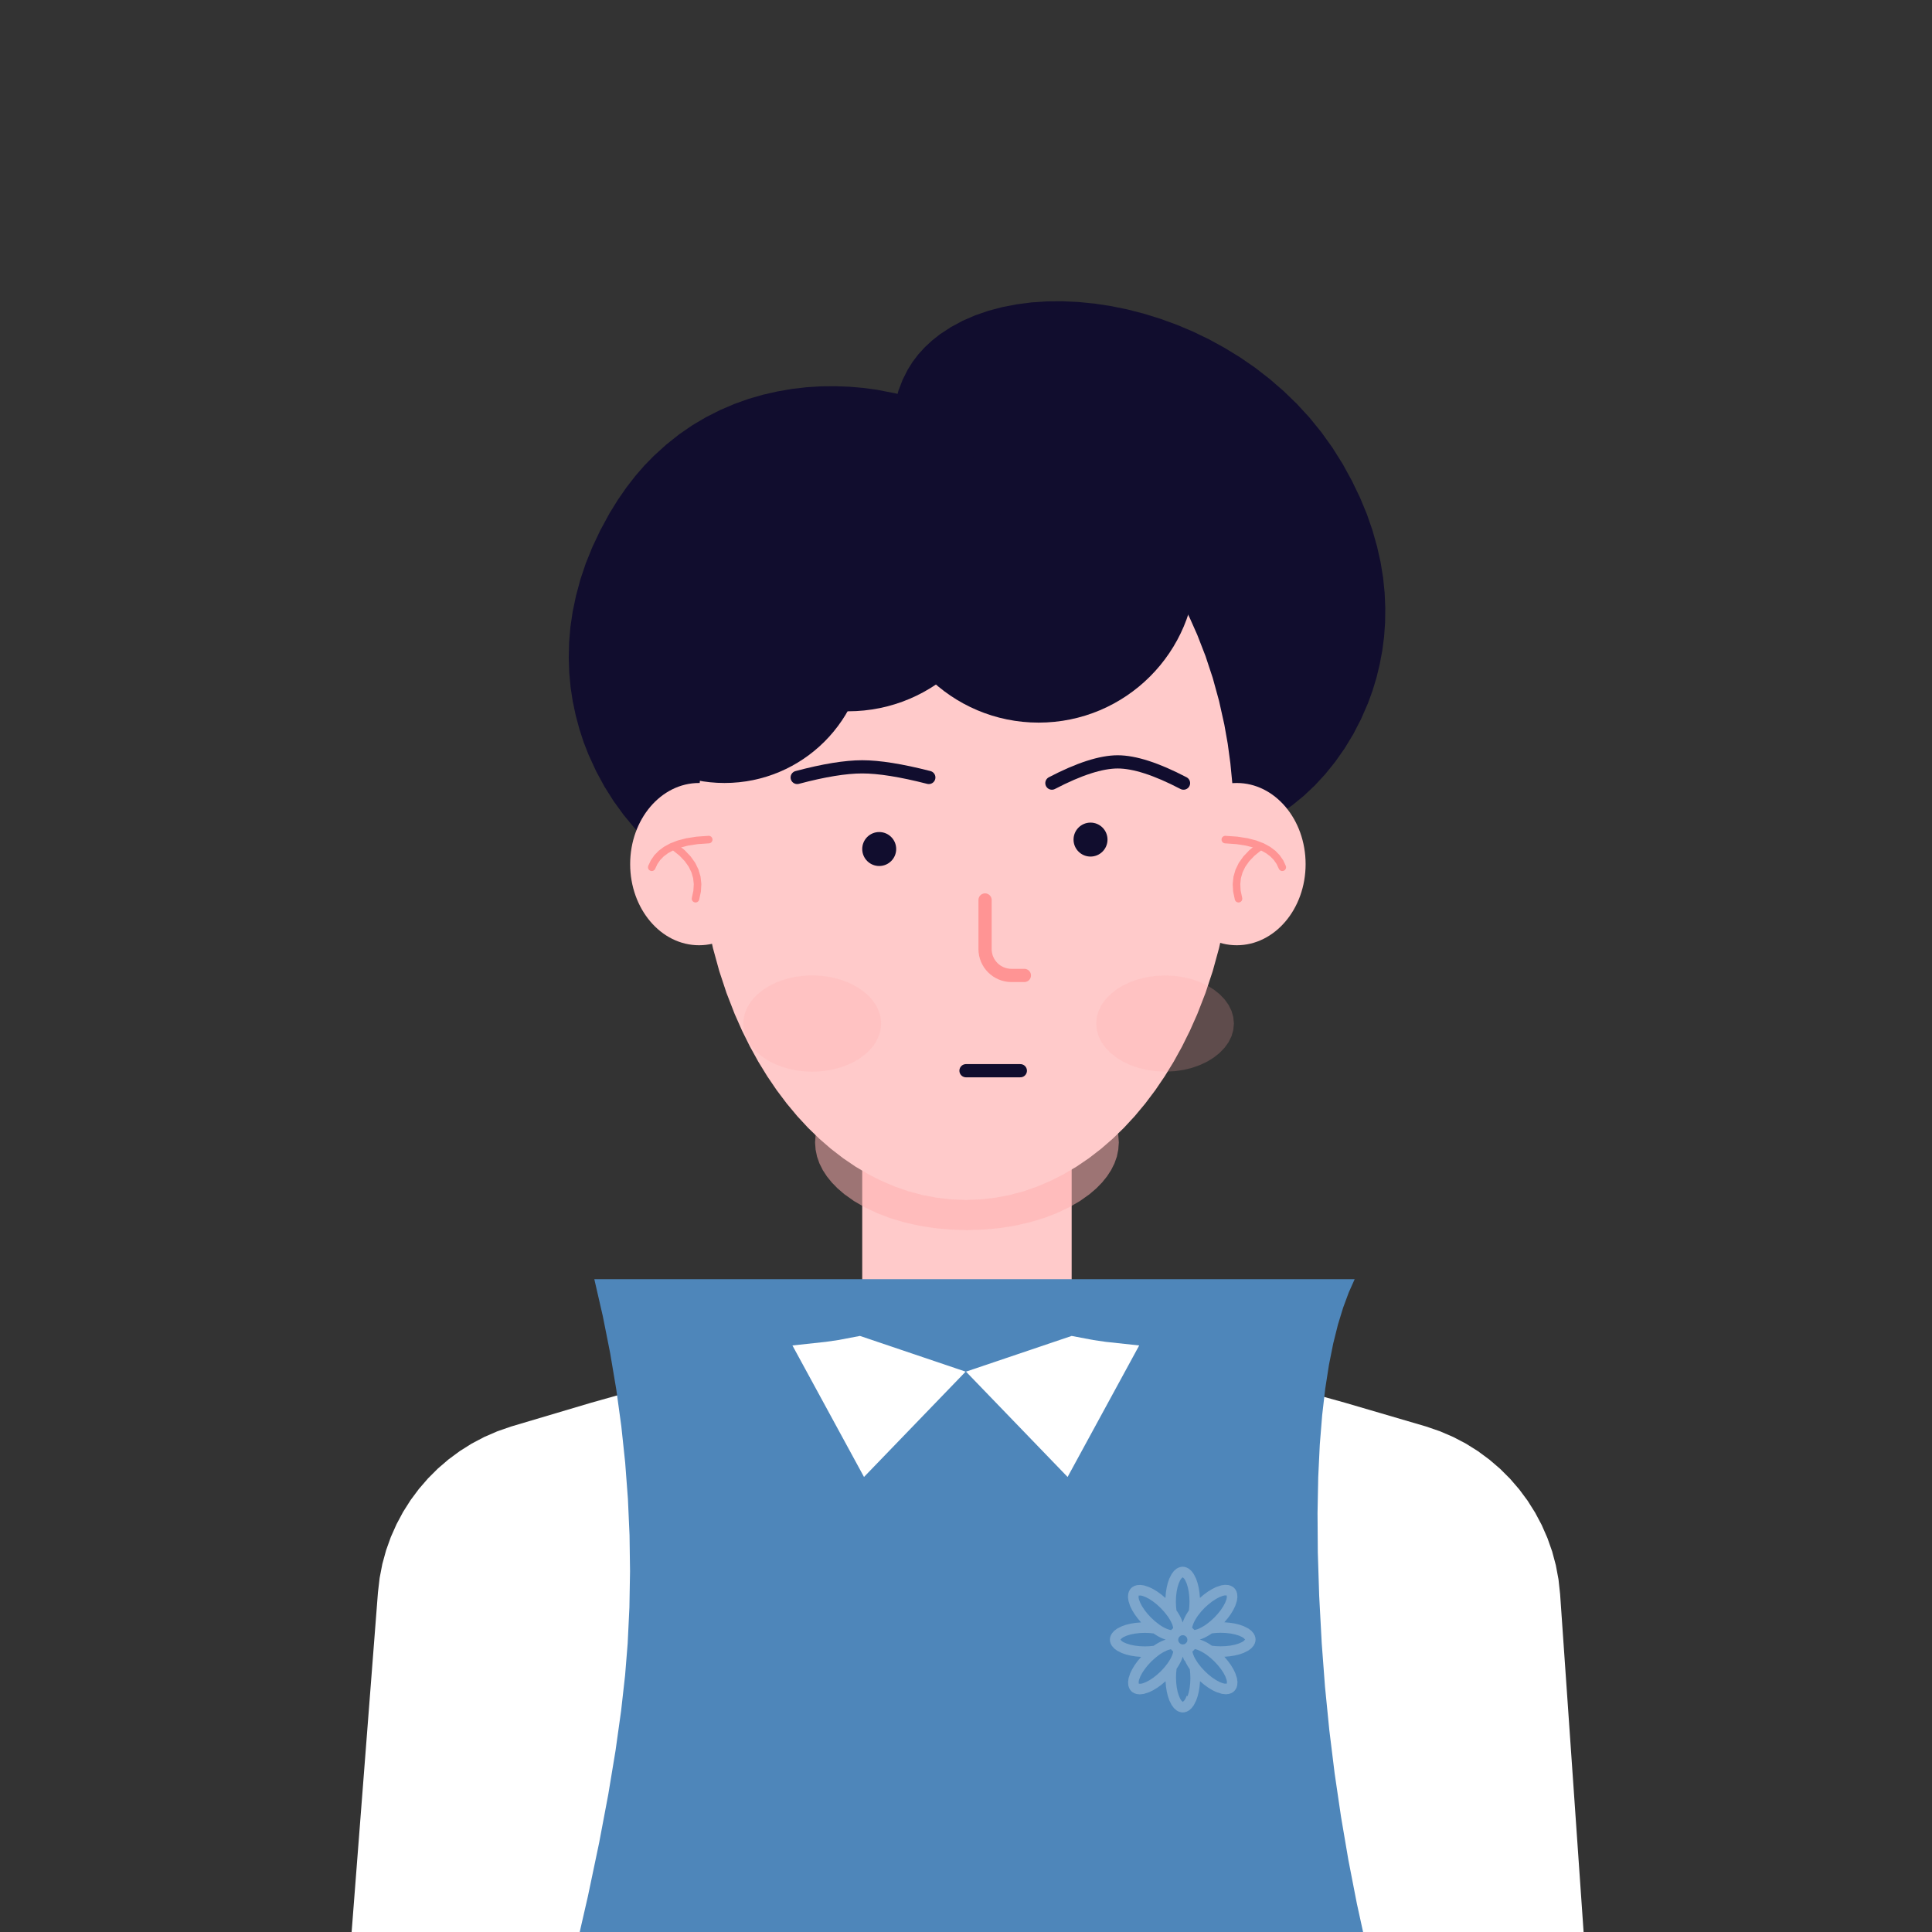 <svg height="1024" node-id="1" sillyvg="true" template-height="1024" template-width="1024" version="1.1" viewBox="0 0 1024 1024" width="1024" xmlns="http://www.w3.org/2000/svg" xmlns:xlink="http://www.w3.org/1999/xlink"><rect x="0" y="0" width="1024" height="1024" fill="#333333" stroke="none"/><defs node-id="58"><mask height="1.2" id="mask-2" node-id="12" width="1.2" x="-0.1" y="-0.1"><path d="M 1024.00 512.00 C 1024.00 647.79 970.06 778.02 874.04 874.04 C 778.02 970.06 647.79 1024.00 512.00 1024.00 C 376.21 1024.00 245.98 970.06 149.96 874.04 C 53.94 778.02 0.00 647.79 0.00 512.00 C 0.00 376.21 53.94 245.98 149.96 149.96 C 245.98 53.94 376.21 0.00 512.00 0.00 C 647.79 -0.00 778.02 53.94 874.04 149.96 C 970.06 245.98 1024.00 376.21 1024.00 512.00 Z" fill="#ffffff" fill-rule="evenodd" node-id="63" stroke="none" target-height="1024" target-width="1024" target-x="0" target-y="0"></path></mask><mask height="1.2" id="mask-4" node-id="19" width="1.2" x="-0.1" y="-0.1"><path d="M 0.00 0.00 L 111.00 0.00 L 111.00 120.00 L 0.00 120.00 Z" fill="#ffffff" fill-rule="evenodd" node-id="70" stroke="none" target-height="120" target-width="111" target-x="0" target-y="0"></path></mask><mask height="1.2" id="mask-6" node-id="25" width="1.2" x="-0.1" y="-0.1"><path d="M 328.50 18.93 C 352.46 18.93 373.31 11.31 384.13 0.05 C 429.58 8.09 492.17 24.08 571.88 48.01 C 611.73 59.98 640.00 95.35 642.89 136.85 L 657.05 340.51 L 0.00 346.50 L 16.32 135.95 C 19.50 94.90 47.52 59.99 86.92 48.01 C 165.73 24.04 227.70 8.03 272.83 -0.00 C 283.63 11.28 304.51 18.93 328.50 18.93 Z" fill="#ffffff" fill-rule="evenodd" node-id="77" stroke="none" target-height="346.5" target-width="657.05" target-x="0" target-y="-0"></path></mask><mask height="1.2" id="mask-8" node-id="32" width="1.2" x="-0.1" y="-0.1"><path d="M 654.00 437.00 L 653.77 448.08 L 653.15 458.90 L 652.12 469.47 L 650.72 479.80 L 648.93 489.90 L 646.11 502.55 L 642.78 514.67 L 638.94 526.29 L 634.61 537.44 L 630.68 546.29 L 626.49 554.73 L 622.05 562.77 L 617.35 570.43 L 612.41 577.71 L 607.04 584.86 L 601.48 591.53 L 595.73 597.74 L 589.80 603.50 L 583.67 608.83 L 577.16 613.86 L 570.53 618.37 L 563.75 622.37 L 556.83 625.87 L 549.75 628.89 L 542.45 631.43 L 535.05 633.40 L 527.52 634.82 L 519.84 635.69 L 512.00 636.00 L 504.16 635.69 L 496.48 634.82 L 488.95 633.40 L 481.55 631.43 L 474.25 628.89 L 467.17 625.87 L 460.25 622.37 L 453.47 618.37 L 446.84 613.86 L 440.33 608.83 L 434.20 603.50 L 428.27 597.74 L 422.52 591.53 L 416.96 584.86 L 411.59 577.71 L 406.65 570.43 L 401.95 562.77 L 397.51 554.73 L 393.32 546.29 L 389.39 537.44 L 385.06 526.29 L 381.22 514.67 L 377.89 502.55 L 375.07 489.90 L 373.28 479.80 L 371.88 469.47 L 370.85 458.90 L 370.23 448.08 L 370.00 437.00 L 370.23 425.92 L 370.85 415.10 L 371.88 404.53 L 373.28 394.20 L 375.07 384.10 L 377.89 371.45 L 381.22 359.33 L 385.06 347.71 L 389.39 336.56 L 393.32 327.71 L 397.51 319.27 L 401.95 311.23 L 406.65 303.57 L 411.59 296.29 L 416.96 289.14 L 422.52 282.47 L 428.27 276.26 L 434.20 270.50 L 440.33 265.17 L 446.84 260.14 L 453.47 255.63 L 460.25 251.63 L 467.17 248.13 L 474.25 245.11 L 481.55 242.57 L 488.95 240.60 L 496.48 239.18 L 504.16 238.31 L 512.00 238.00 L 519.84 238.31 L 527.52 239.18 L 535.05 240.60 L 542.45 242.57 L 549.75 245.11 L 556.83 248.13 L 563.75 251.63 L 570.53 255.63 L 577.16 260.14 L 583.67 265.17 L 589.80 270.50 L 595.73 276.26 L 601.48 282.47 L 607.04 289.14 L 612.41 296.29 L 617.35 303.57 L 622.05 311.23 L 626.49 319.27 L 630.68 327.71 L 634.61 336.56 L 638.94 347.71 L 642.78 359.33 L 646.11 371.45 L 648.93 384.10 L 650.72 394.20 L 652.12 404.53 L 653.15 415.10 L 653.77 425.92 L 654.00 437.00 Z" fill="#ffffff" fill-rule="evenodd" node-id="84" stroke="none" target-height="398" target-width="284" target-x="370" target-y="238"></path></mask><mask height="1.2" id="mask-2_5" node-id="12" width="1.2" x="-0.1" y="-0.1"><path d="M 382.73 701.95 L 391.85 715.50 L 401.32 728.67 L 411.17 741.49 L 421.38 753.95 L 431.97 766.06 L 442.95 777.85 L 454.25 789.25 L 465.88 800.26 L 477.83 810.89 L 490.11 821.15 L 502.71 831.02 L 515.59 840.48 L 528.75 849.52 L 542.19 858.15 L 555.93 866.38 L 569.90 874.17 L 584.11 881.52 L 598.56 888.42 L 613.25 894.89 L 628.19 900.92 L 643.29 906.46 L 658.58 911.53 L 674.07 916.13 L 689.77 920.26 L 705.68 923.91 L 721.71 927.04 L 737.72 929.66 L 753.74 931.76 L 769.78 933.35 L 785.83 934.42 L 801.93 934.99 L 817.98 935.06 L 833.99 934.63 L 849.95 933.70 L 865.89 932.27 L 881.79 930.34 L 897.58 927.92 L 913.28 925.01 L 928.89 921.61 L 944.42 917.71 L 959.81 913.34 L 975.05 908.49 L 990.15 903.15 L 1005.11 897.34 L 1019.94 891.03 L 1034.54 884.28 L 1048.93 877.05 L 1063.14 869.35 L 1077.15 861.16 L 1090.99 852.50 L 1104.54 843.38 L 1117.71 833.91 L 1130.53 824.06 L 1142.98 813.85 L 1155.09 803.26 L 1166.89 792.28 L 1178.28 780.98 L 1189.30 769.35 L 1199.93 757.40 L 1210.18 745.12 L 1220.06 732.52 L 1229.51 719.64 L 1238.56 706.48 L 1247.19 693.04 L 1255.42 679.31 L 1263.21 665.33 L 1270.56 651.12 L 1277.46 636.67 L 1283.93 621.98 L 1289.95 607.04 L 1295.50 591.94 L 1300.57 576.65 L 1305.17 561.16 L 1309.29 545.46 L 1312.95 529.55 L 1316.08 513.52 L 1318.70 497.51 L 1320.80 481.49 L 1322.38 465.45 L 1323.46 449.40 L 1324.03 433.30 L 1324.10 417.25 L 1323.67 401.24 L 1322.74 385.28 L 1321.30 369.34 L 1319.37 353.44 L 1316.95 337.65 L 1314.04 321.95 L 1310.64 306.34 L 1306.75 290.81 L 1302.38 275.42 L 1297.52 260.18 L 1292.19 245.08 L 1286.38 230.12 L 1280.07 215.29 L 1273.31 200.69 L 1266.09 186.30 L 1258.38 172.09 L 1250.20 158.08 L 1241.53 144.24 L 1232.42 130.69 L 1222.94 117.52 L 1213.10 104.70 L 1202.89 92.25 L 1192.30 80.14 L 1181.32 68.35 L 1170.02 56.95 L 1158.39 45.93 L 1146.44 35.30 L 1134.16 25.05 L 1121.56 15.17 L 1108.68 5.72 L 1095.52 -3.33 L 1082.08 -11.96 L 1068.34 -20.19 L 1054.37 -27.98 L 1040.16 -35.33 L 1025.71 -42.23 L 1011.02 -48.70 L 996.08 -54.72 L 980.98 -60.27 L 965.68 -65.34 L 950.19 -69.94 L 934.50 -74.06 L 918.58 -77.72 L 902.56 -80.85 L 886.54 -83.47 L 870.52 -85.57 L 854.49 -87.15 L 838.44 -88.23 L 822.34 -88.80 L 806.29 -88.87 L 790.28 -88.44 L 774.31 -87.51 L 758.38 -86.07 L 742.48 -84.14 L 726.69 -81.72 L 710.99 -78.81 L 695.38 -75.41 L 679.85 -71.52 L 664.46 -67.15 L 649.22 -62.29 L 634.12 -56.96 L 619.16 -51.14 L 604.33 -44.84 L 589.73 -38.08 L 575.33 -30.86 L 561.13 -23.15 L 547.11 -14.97 L 533.28 -6.30 L 519.73 2.81 L 506.56 12.29 L 493.74 22.13 L 481.28 32.34 L 469.17 42.93 L 457.38 53.91 L 445.98 65.21 L 434.97 76.84 L 424.34 88.79 L 414.08 101.07 L 404.21 113.68 L 394.75 126.55 L 385.71 139.71 L 377.08 153.15 L 368.85 166.89 L 361.06 180.86 L 353.71 195.07 L 346.81 209.52 L 340.34 224.21 L 334.31 239.15 L 328.77 254.25 L 323.70 269.55 L 319.10 285.04 L 314.97 300.73 L 311.32 316.65 L 308.19 332.67 L 305.57 348.69 L 303.47 364.71 L 301.88 380.74 L 300.81 396.79 L 300.24 412.89 L 300.17 428.94 L 300.60 444.95 L 301.53 460.92 L 302.96 476.85 L 304.89 492.75 L 307.31 508.54 L 310.22 524.24 L 313.62 539.85 L 317.52 555.38 L 321.89 570.77 L 326.74 586.01 L 332.08 601.11 L 337.89 616.07 L 344.20 630.90 L 350.95 645.50 L 358.18 659.90 L 365.88 674.10 L 374.07 688.12 L 382.73 701.95 Z" fill="#ffffff" fill-rule="evenodd" node-id="63" stroke="none" target-height="1023.93" target-width="1023.93" target-x="300.17" target-y="-88.87"></path></mask><mask height="1.2" id="mask-2_6" node-id="12" width="1.2" x="-0.1" y="-0.1"><path d="M 828.60 811.27 L 819.49 824.82 L 810.01 838.00 L 800.16 850.81 L 789.95 863.27 L 779.36 875.38 L 768.38 887.17 L 757.08 898.57 L 745.46 909.58 L 733.51 920.21 L 721.22 930.47 L 708.62 940.34 L 695.74 949.80 L 682.58 958.84 L 669.14 967.47 L 655.41 975.70 L 641.43 983.49 L 627.22 990.84 L 612.78 997.75 L 598.08 1004.21 L 583.14 1010.24 L 568.04 1015.78 L 552.75 1020.85 L 537.26 1025.45 L 521.56 1029.58 L 505.65 1033.23 L 489.63 1036.36 L 473.61 1038.98 L 457.59 1041.08 L 441.56 1042.67 L 425.51 1043.74 L 409.40 1044.32 L 393.35 1044.39 L 377.35 1043.95 L 361.38 1043.02 L 345.44 1041.59 L 329.55 1039.66 L 313.75 1037.24 L 298.06 1034.33 L 282.45 1030.93 L 266.92 1027.03 L 251.52 1022.66 L 236.28 1017.81 L 221.18 1012.48 L 206.22 1006.66 L 191.40 1000.35 L 176.80 993.60 L 162.40 986.37 L 148.19 978.67 L 134.18 970.49 L 120.34 961.82 L 106.80 952.70 L 93.62 943.23 L 80.81 933.38 L 68.35 923.17 L 56.24 912.58 L 44.45 901.60 L 33.05 890.30 L 22.04 878.68 L 11.40 866.73 L 1.15 854.44 L -8.73 841.84 L -18.18 828.96 L -27.22 815.80 L -35.86 802.36 L -44.09 788.63 L -51.88 774.65 L -59.22 760.44 L -66.13 745.99 L -72.59 731.30 L -78.62 716.36 L -84.17 701.26 L -89.24 685.97 L -93.84 670.48 L -97.96 654.78 L -101.61 638.87 L -104.75 622.85 L -107.36 606.83 L -109.46 590.81 L -111.05 574.78 L -112.13 558.73 L -112.70 542.62 L -112.77 526.57 L -112.34 510.57 L -111.40 494.60 L -109.97 478.66 L -108.04 462.77 L -105.62 446.97 L -102.71 431.28 L -99.31 415.67 L -95.42 400.13 L -91.04 384.74 L -86.19 369.50 L -80.86 354.40 L -75.04 339.44 L -68.74 324.61 L -61.98 310.02 L -54.75 295.62 L -47.05 281.41 L -38.87 267.40 L -30.20 253.56 L -21.09 240.02 L -11.61 226.84 L -1.77 214.03 L 8.45 201.57 L 19.03 189.46 L 30.02 177.67 L 41.32 166.27 L 52.94 155.26 L 64.89 144.62 L 77.17 134.37 L 89.78 124.49 L 102.66 115.04 L 115.81 106.00 L 129.26 97.36 L 142.99 89.13 L 156.97 81.34 L 171.18 73.99 L 185.62 67.09 L 200.31 60.63 L 215.26 54.60 L 230.36 49.05 L 245.65 43.98 L 261.14 39.38 L 276.84 35.26 L 292.75 31.61 L 308.77 28.47 L 324.79 25.85 L 340.81 23.75 L 356.84 22.17 L 372.89 21.09 L 388.99 20.52 L 405.05 20.45 L 421.05 20.88 L 437.02 21.81 L 452.96 23.25 L 468.85 25.18 L 484.64 27.60 L 500.34 30.51 L 515.95 33.91 L 531.48 37.80 L 546.87 42.17 L 562.12 47.03 L 577.21 52.36 L 592.17 58.18 L 607.00 64.48 L 621.60 71.24 L 636.00 78.46 L 650.20 86.17 L 664.22 94.35 L 678.05 103.02 L 691.60 112.13 L 704.78 121.61 L 717.59 131.45 L 730.05 141.67 L 742.16 152.25 L 753.95 163.24 L 765.35 174.54 L 776.36 186.16 L 786.99 198.11 L 797.25 210.39 L 807.12 223.00 L 816.58 235.87 L 825.62 249.03 L 834.26 262.47 L 842.48 276.21 L 850.28 290.19 L 857.62 304.39 L 864.53 318.84 L 870.99 333.53 L 877.02 348.48 L 882.56 363.58 L 887.63 378.87 L 892.23 394.36 L 896.36 410.05 L 900.01 425.97 L 903.15 441.99 L 905.76 458.01 L 907.86 474.03 L 909.45 490.06 L 910.52 506.11 L 911.10 522.21 L 911.17 538.26 L 910.73 554.27 L 909.80 570.24 L 908.37 586.18 L 906.44 602.07 L 904.02 617.86 L 901.11 633.56 L 897.71 649.17 L 893.82 664.70 L 889.44 680.09 L 884.59 695.33 L 879.26 710.43 L 873.44 725.39 L 867.13 740.22 L 860.38 754.82 L 853.15 769.22 L 845.45 783.42 L 837.27 797.44 L 828.60 811.27 Z" fill="#ffffff" fill-rule="evenodd" node-id="63" stroke="none" target-height="1023.94" target-width="1023.94" target-x="-112.77" target-y="20.45"></path></mask><mask height="1.2" id="mask-2_7" node-id="12" width="1.2" x="-0.1" y="-0.1"><path d="M 2395.00 2366.00 L 2394.74 2382.32 L 2393.96 2398.54 L 2392.69 2414.64 L 2390.91 2430.66 L 2388.62 2446.58 L 2385.83 2462.45 L 2382.56 2478.16 L 2378.81 2493.73 L 2374.58 2509.15 L 2369.87 2524.45 L 2364.67 2539.59 L 2359.02 2554.54 L 2352.91 2569.28 L 2346.34 2583.85 L 2339.31 2598.23 L 2331.83 2612.38 L 2323.91 2626.28 L 2315.56 2639.93 L 2306.76 2653.36 L 2297.51 2666.55 L 2287.86 2679.43 L 2277.80 2692.01 L 2267.31 2704.30 L 2256.39 2716.31 L 2245.04 2728.04 L 2233.31 2739.39 L 2221.30 2750.31 L 2209.01 2760.80 L 2196.43 2770.86 L 2183.55 2780.51 L 2170.36 2789.76 L 2156.93 2798.56 L 2143.28 2806.91 L 2129.38 2814.83 L 2115.23 2822.31 L 2100.85 2829.34 L 2086.28 2835.91 L 2071.54 2842.02 L 2056.59 2847.67 L 2041.45 2852.87 L 2026.15 2857.58 L 2010.73 2861.81 L 1995.16 2865.56 L 1979.45 2868.83 L 1963.58 2871.62 L 1947.65 2873.91 L 1931.64 2875.69 L 1915.54 2876.96 L 1899.32 2877.74 L 1883.00 2878.00 L 1866.68 2877.74 L 1850.46 2876.96 L 1834.36 2875.69 L 1818.35 2873.91 L 1802.42 2871.62 L 1786.55 2868.83 L 1770.84 2865.56 L 1755.27 2861.81 L 1739.85 2857.58 L 1724.55 2852.87 L 1709.41 2847.67 L 1694.46 2842.02 L 1679.72 2835.91 L 1665.15 2829.34 L 1650.77 2822.31 L 1636.62 2814.83 L 1622.72 2806.91 L 1609.07 2798.56 L 1595.64 2789.76 L 1582.45 2780.51 L 1569.57 2770.86 L 1556.99 2760.80 L 1544.70 2750.31 L 1532.69 2739.39 L 1520.96 2728.04 L 1509.61 2716.31 L 1498.69 2704.30 L 1488.20 2692.01 L 1478.14 2679.43 L 1468.49 2666.55 L 1459.24 2653.36 L 1450.44 2639.93 L 1442.09 2626.28 L 1434.17 2612.38 L 1426.69 2598.23 L 1419.66 2583.85 L 1413.09 2569.29 L 1406.98 2554.54 L 1401.33 2539.59 L 1396.13 2524.45 L 1391.42 2509.15 L 1387.19 2493.73 L 1383.44 2478.16 L 1380.17 2462.45 L 1377.38 2446.58 L 1375.09 2430.66 L 1373.31 2414.64 L 1372.04 2398.54 L 1371.26 2382.32 L 1371.00 2366.00 L 1371.26 2349.68 L 1372.04 2333.46 L 1373.31 2317.36 L 1375.09 2301.34 L 1377.38 2285.42 L 1380.17 2269.55 L 1383.44 2253.84 L 1387.19 2238.27 L 1391.42 2222.85 L 1396.13 2207.55 L 1401.33 2192.41 L 1406.98 2177.46 L 1413.09 2162.72 L 1419.66 2148.15 L 1426.69 2133.77 L 1434.17 2119.62 L 1442.09 2105.72 L 1450.44 2092.07 L 1459.24 2078.64 L 1468.49 2065.45 L 1478.14 2052.57 L 1488.20 2039.99 L 1498.69 2027.70 L 1509.61 2015.69 L 1520.96 2003.96 L 1532.69 1992.61 L 1544.70 1981.69 L 1556.99 1971.20 L 1569.57 1961.14 L 1582.45 1951.49 L 1595.64 1942.24 L 1609.07 1933.44 L 1622.72 1925.09 L 1636.62 1917.17 L 1650.77 1909.69 L 1665.15 1902.66 L 1679.72 1896.09 L 1694.46 1889.98 L 1709.41 1884.33 L 1724.55 1879.13 L 1739.85 1874.42 L 1755.27 1870.19 L 1770.84 1866.44 L 1786.55 1863.17 L 1802.42 1860.38 L 1818.35 1858.09 L 1834.36 1856.31 L 1850.46 1855.04 L 1866.68 1854.26 L 1883.00 1854.00 L 1899.32 1854.26 L 1915.54 1855.04 L 1931.64 1856.31 L 1947.65 1858.09 L 1963.58 1860.38 L 1979.45 1863.17 L 1995.16 1866.44 L 2010.73 1870.19 L 2026.15 1874.42 L 2041.45 1879.13 L 2056.59 1884.33 L 2071.54 1889.98 L 2086.28 1896.09 L 2100.85 1902.66 L 2115.23 1909.69 L 2129.38 1917.17 L 2143.28 1925.09 L 2156.93 1933.44 L 2170.36 1942.24 L 2183.55 1951.49 L 2196.43 1961.14 L 2209.01 1971.20 L 2221.30 1981.69 L 2233.31 1992.61 L 2245.04 2003.96 L 2256.39 2015.69 L 2267.31 2027.70 L 2277.80 2039.99 L 2287.86 2052.57 L 2297.51 2065.45 L 2306.76 2078.64 L 2315.56 2092.07 L 2323.91 2105.72 L 2331.83 2119.62 L 2339.31 2133.77 L 2346.34 2148.15 L 2352.91 2162.72 L 2359.02 2177.46 L 2364.67 2192.41 L 2369.87 2207.55 L 2374.58 2222.85 L 2378.81 2238.27 L 2382.56 2253.84 L 2385.83 2269.55 L 2388.62 2285.42 L 2390.91 2301.34 L 2392.69 2317.36 L 2393.96 2333.46 L 2394.74 2349.68 L 2395.00 2366.00 Z" fill="#ffffff" fill-rule="evenodd" node-id="63" stroke="none" target-height="1024" target-width="1024" target-x="1371" target-y="1854"></path></mask><mask height="1.2" id="mask-2_8" node-id="12" width="1.2" x="-0.1" y="-0.1"><path d="M -460.20 4052.35 L -459.94 4068.67 L -459.17 4084.88 L -457.89 4100.99 L -456.11 4117.00 L -453.82 4132.93 L -451.04 4148.80 L -447.77 4164.51 L -444.02 4180.08 L -439.78 4195.50 L -435.07 4210.79 L -429.88 4225.94 L -424.23 4240.88 L -418.12 4255.63 L -411.54 4270.19 L -404.51 4284.58 L -397.03 4298.72 L -389.11 4312.62 L -380.76 4326.28 L -371.96 4339.70 L -362.71 4352.90 L -353.06 4365.77 L -343.00 4378.35 L -332.51 4390.65 L -321.60 4402.66 L -310.24 4414.39 L -298.51 4425.74 L -286.50 4436.66 L -274.21 4447.15 L -261.63 4457.21 L -248.75 4466.85 L -235.56 4476.10 L -222.14 4484.90 L -208.48 4493.26 L -194.58 4501.17 L -180.43 4508.65 L -166.05 4515.69 L -151.49 4522.26 L -136.74 4528.37 L -121.79 4534.02 L -106.65 4539.22 L -91.36 4543.93 L -75.93 4548.16 L -60.36 4551.91 L -44.65 4555.18 L -28.78 4557.97 L -12.86 4560.25 L 3.15 4562.03 L 19.26 4563.31 L 35.47 4564.08 L 51.80 4564.35 L 68.12 4564.08 L 84.33 4563.31 L 100.44 4562.03 L 116.45 4560.25 L 132.38 4557.97 L 148.25 4555.18 L 163.96 4551.91 L 179.53 4548.16 L 194.95 4543.93 L 210.24 4539.22 L 225.39 4534.02 L 240.33 4528.37 L 255.08 4522.26 L 269.65 4515.69 L 284.03 4508.65 L 298.17 4501.17 L 312.07 4493.26 L 325.73 4484.90 L 339.16 4476.10 L 352.35 4466.85 L 365.22 4457.21 L 377.81 4447.15 L 390.10 4436.66 L 402.11 4425.74 L 413.84 4414.39 L 425.19 4402.66 L 436.11 4390.65 L 446.60 4378.35 L 456.66 4365.77 L 466.30 4352.90 L 475.55 4339.70 L 484.35 4326.28 L 492.71 4312.62 L 500.62 4298.72 L 508.10 4284.58 L 515.14 4270.19 L 521.71 4255.63 L 527.82 4240.88 L 533.47 4225.94 L 538.67 4210.79 L 543.38 4195.50 L 547.61 4180.08 L 551.36 4164.51 L 554.63 4148.80 L 557.42 4132.93 L 559.70 4117.00 L 561.49 4100.99 L 562.76 4084.88 L 563.53 4068.67 L 563.80 4052.35 L 563.53 4036.02 L 562.76 4019.81 L 561.49 4003.70 L 559.70 3987.69 L 557.42 3971.77 L 554.63 3955.90 L 551.36 3940.18 L 547.61 3924.62 L 543.38 3909.19 L 538.67 3893.90 L 533.47 3878.76 L 527.82 3863.81 L 521.71 3849.06 L 515.14 3834.50 L 508.10 3820.12 L 500.62 3805.97 L 492.71 3792.07 L 484.35 3778.41 L 475.55 3764.99 L 466.30 3751.80 L 456.66 3738.92 L 446.60 3726.34 L 436.11 3714.05 L 425.19 3702.04 L 413.84 3690.31 L 402.11 3678.95 L 390.10 3668.03 L 377.81 3657.55 L 365.22 3647.49 L 352.35 3637.84 L 339.16 3628.59 L 325.73 3619.79 L 312.07 3611.44 L 298.17 3603.52 L 284.03 3596.04 L 269.65 3589.01 L 255.08 3582.43 L 240.33 3576.32 L 225.39 3570.67 L 210.24 3565.48 L 194.95 3560.77 L 179.53 3556.53 L 163.96 3552.78 L 148.25 3549.51 L 132.38 3546.73 L 116.45 3544.44 L 100.44 3542.66 L 84.33 3541.38 L 68.12 3540.61 L 51.80 3540.35 L 35.47 3540.61 L 19.26 3541.38 L 3.15 3542.66 L -12.86 3544.44 L -28.78 3546.73 L -44.65 3549.51 L -60.36 3552.78 L -75.93 3556.53 L -91.36 3560.77 L -106.65 3565.48 L -121.79 3570.67 L -136.74 3576.32 L -151.49 3582.43 L -166.05 3589.01 L -180.43 3596.04 L -194.58 3603.52 L -208.48 3611.44 L -222.14 3619.79 L -235.56 3628.59 L -248.75 3637.84 L -261.63 3647.49 L -274.21 3657.55 L -286.50 3668.03 L -298.51 3678.95 L -310.24 3690.31 L -321.60 3702.04 L -332.51 3714.05 L -343.00 3726.34 L -353.06 3738.92 L -362.71 3751.80 L -371.96 3764.99 L -380.76 3778.41 L -389.11 3792.07 L -397.03 3805.97 L -404.51 3820.12 L -411.54 3834.50 L -418.12 3849.06 L -424.23 3863.81 L -429.88 3878.76 L -435.07 3893.90 L -439.78 3909.19 L -444.02 3924.62 L -447.77 3940.18 L -451.04 3955.90 L -453.82 3971.77 L -456.11 3987.69 L -457.89 4003.70 L -459.17 4019.81 L -459.94 4036.02 L -460.20 4052.35 Z" fill="#ffffff" fill-rule="evenodd" node-id="63" stroke="none" target-height="1024" target-width="1024" target-x="-460.2" target-y="3540.35"></path></mask></defs><path d="M 0.00 0.00 L 1024.00 0.00 L 1024.00 1024.00 L 0.00 1024.00 Z" fill="#ffffff" fill-rule="evenodd" hidden="true" node-id="90" stroke="none" target-height="1024" target-width="1024" target-x="0" target-y="0" visibility="hidden"></path><g node-id="149"><g node-id="155"><path d="M 1024.00 512.00 C 1024.00 647.79 970.06 778.02 874.04 874.04 C 778.02 970.06 647.79 1024.00 512.00 1024.00 C 376.21 1024.00 245.98 970.06 149.96 874.04 C 53.94 778.02 0.00 647.79 0.00 512.00 C 0.00 376.21 53.94 245.98 149.96 149.96 C 245.98 53.94 376.21 0.00 512.00 0.00 C 647.79 -0.00 778.02 53.94 874.04 149.96 C 970.06 245.98 1024.00 376.21 1024.00 512.00 Z" fill="#bddfff" fill-rule="evenodd" group-id="1,7" hidden="true" node-id="94" stroke="none" target-height="1024" target-width="1024" target-x="0" target-y="0" visibility="hidden"></path></g><g node-id="156"><path d="M 679.17 430.85 L 673.69 434.01 L 668.02 436.57 L 662.11 438.54 L 655.96 439.94 L 649.72 440.77 L 643.30 441.07 L 636.68 440.82 L 629.84 440.01 L 623.14 438.72 L 616.33 436.92 L 609.38 434.60 L 602.29 431.71 L 595.45 428.46 L 588.59 424.72 L 581.70 420.47 L 574.76 415.69 L 568.13 410.62 L 561.59 405.10 L 555.11 399.09 L 548.71 392.58 L 542.66 385.85 L 536.80 378.70 L 531.12 371.10 L 525.62 363.04 L 516.69 348.88 L 508.06 334.23 L 502.56 324.29 L 497.41 314.32 L 492.58 304.33 L 488.09 294.19 L 484.12 284.22 L 480.67 274.43 L 477.70 264.48 L 475.42 254.90 L 473.81 245.65 L 473.04 238.60 L 472.73 231.85 L 472.88 225.35 L 473.47 219.09 L 474.58 212.87 L 476.23 206.94 L 478.41 201.29 L 481.14 195.88 L 483.69 191.81 L 486.66 187.90 L 490.06 184.15 L 493.92 180.56 L 498.28 177.11 L 504.04 173.35 L 510.22 170.02 L 516.87 167.13 L 524.01 164.68 L 531.24 162.78 L 538.79 161.31 L 546.69 160.29 L 554.96 159.74 L 563.17 159.67 L 571.56 160.06 L 580.15 160.91 L 588.96 162.25 L 597.62 164.02 L 606.31 166.26 L 615.04 168.97 L 623.82 172.17 L 632.39 175.78 L 640.83 179.86 L 649.15 184.42 L 657.36 189.46 L 665.26 194.90 L 672.89 200.82 L 680.27 207.20 L 687.38 214.08 L 694.06 221.33 L 700.34 229.06 L 706.22 237.27 L 711.71 246.01 L 716.68 255.11 L 720.93 263.95 L 724.48 272.55 L 727.39 280.92 L 729.85 289.59 L 731.74 297.99 L 733.07 306.16 L 733.88 314.11 L 734.23 322.18 L 734.13 329.99 L 733.59 337.56 L 732.63 344.90 L 731.25 352.23 L 729.53 359.29 L 727.47 366.09 L 725.09 372.63 L 721.37 381.17 L 717.24 389.16 L 712.70 396.64 L 707.66 403.80 L 702.40 410.33 L 696.91 416.27 L 691.02 421.82 L 685.11 426.67 L 679.17 430.85 Z" fill="#110d2e" fill-rule="evenodd" group-id="1,8" id="椭圆形备份-4" node-id="15" stroke="none" target-height="281.4" target-width="261.5" target-x="472.73" target-y="159.67"></path></g><g node-id="157"><path d="M 360.53 459.97 L 366.25 463.29 L 372.17 466.00 L 378.30 468.12 L 384.67 469.67 L 391.14 470.63 L 397.78 471.07 L 404.60 470.95 L 411.62 470.28 L 418.52 469.11 L 425.52 467.42 L 432.64 465.21 L 439.89 462.44 L 446.88 459.28 L 453.89 455.63 L 460.91 451.47 L 467.97 446.77 L 474.70 441.77 L 481.34 436.30 L 487.90 430.35 L 494.36 423.89 L 500.47 417.20 L 506.37 410.07 L 512.07 402.49 L 517.58 394.44 L 522.70 386.13 L 527.30 377.83 L 531.41 369.54 L 535.05 361.24 L 538.32 352.71 L 541.09 344.30 L 543.38 336.01 L 545.21 327.82 L 546.63 319.47 L 547.58 311.36 L 548.06 303.48 L 548.10 295.80 L 547.69 288.05 L 546.81 280.65 L 545.51 273.57 L 543.77 266.79 L 541.53 260.10 L 538.86 253.82 L 535.77 247.94 L 532.25 242.42 L 528.24 237.22 L 523.81 232.49 L 518.93 228.19 L 513.57 224.31 L 508.73 221.37 L 503.47 218.58 L 497.75 215.96 L 491.55 213.49 L 483.19 210.73 L 474.29 208.42 L 464.80 206.59 L 457.65 205.61 L 450.32 204.98 L 442.82 204.70 L 435.13 204.77 L 427.50 205.24 L 419.83 206.13 L 412.11 207.46 L 404.33 209.23 L 396.70 211.43 L 389.14 214.14 L 381.64 217.36 L 374.19 221.12 L 367.05 225.33 L 360.07 230.13 L 353.23 235.56 L 346.52 241.64 L 341.54 246.74 L 336.72 252.30 L 332.04 258.33 L 327.50 264.88 L 323.11 271.96 L 318.17 281.07 L 313.97 289.94 L 310.48 298.58 L 307.65 307.02 L 305.30 315.74 L 303.52 324.21 L 302.31 332.47 L 301.64 340.52 L 301.45 348.68 L 301.72 356.59 L 302.43 364.27 L 303.57 371.75 L 305.15 379.20 L 307.07 386.38 L 309.33 393.32 L 311.94 400.01 L 315.94 408.73 L 320.37 416.92 L 325.22 424.60 L 330.56 431.96 L 336.13 438.68 L 341.92 444.82 L 348.11 450.57 L 354.31 455.61 L 360.53 459.97 Z" fill="#110d2e" fill-rule="evenodd" group-id="1,9" id="椭圆形" node-id="16" stroke="none" target-height="266.37" target-width="246.65" target-x="301.45" target-y="204.7"></path></g><g node-id="158"><g node-id="164"><g node-id="166"><path d="M 457.00 618.00 L 568.00 618.00 L 568.00 738.00 L 457.00 738.00 Z" fill="#ffcaca" fill-rule="evenodd" group-id="1,10,16,18" node-id="109" stroke="none" target-height="120" target-width="111" target-x="457" target-y="618"></path></g><path d="M 593.00 605.50 L 592.72 609.31 L 591.96 613.01 L 590.69 616.63 L 588.90 620.20 L 586.73 623.52 L 584.12 626.75 L 581.05 629.89 L 577.47 632.96 L 572.39 636.57 L 566.60 639.93 L 560.04 643.03 L 553.26 645.61 L 545.91 647.82 L 537.94 649.63 L 529.88 650.92 L 521.41 651.71 L 512.50 652.00 L 503.59 651.71 L 495.12 650.92 L 487.06 649.63 L 479.09 647.82 L 471.74 645.61 L 464.96 643.03 L 458.40 639.93 L 452.61 636.57 L 447.53 632.96 L 443.95 629.89 L 440.88 626.75 L 438.27 623.52 L 436.10 620.20 L 434.31 616.63 L 433.04 613.01 L 432.28 609.31 L 432.00 605.50 L 432.28 601.69 L 433.04 597.99 L 434.31 594.37 L 436.10 590.80 L 438.27 587.48 L 440.88 584.25 L 443.95 581.11 L 447.53 578.04 L 452.61 574.43 L 458.40 571.07 L 464.96 567.97 L 471.74 565.39 L 479.09 563.18 L 487.06 561.37 L 495.12 560.08 L 503.59 559.29 L 512.50 559.00 L 521.41 559.29 L 529.88 560.08 L 537.94 561.37 L 545.91 563.18 L 553.26 565.39 L 560.04 567.97 L 566.60 571.07 L 572.39 574.43 L 577.47 578.04 L 581.05 581.11 L 584.12 584.25 L 586.73 587.48 L 588.90 590.80 L 590.69 594.37 L 591.96 597.99 L 592.72 601.69 L 593.00 605.50 Z" fill="#ffb0b0" fill-opacity="0.519" fill-rule="evenodd" group-id="1,10,16,19" id="椭圆形" node-id="22" stroke="none" target-height="93" target-width="161" target-x="432" target-y="559"></path></g></g><g node-id="159"><g node-id="165"><g node-id="168"><path d="M 512.50 727.00 L 520.50 726.71 L 528.05 725.90 L 535.17 724.61 L 542.17 722.78 L 548.50 720.57 L 554.22 718.02 L 558.39 715.73 L 562.07 713.31 L 565.31 710.77 L 568.13 708.12 L 589.23 712.17 L 613.88 717.55 L 642.45 724.44 L 675.35 733.03 L 713.01 743.51 L 755.88 756.08 L 763.28 758.63 L 770.31 761.66 L 777.01 765.17 L 783.38 769.17 L 789.45 773.66 L 795.11 778.52 L 800.37 783.77 L 805.25 789.43 L 809.69 795.43 L 813.65 801.72 L 817.15 808.31 L 820.18 815.22 L 822.68 822.32 L 824.63 829.62 L 826.04 837.15 L 826.89 844.92 L 841.05 1048.57 L 184.00 1054.57 L 200.32 844.02 L 201.22 836.33 L 202.66 828.89 L 204.64 821.67 L 207.15 814.65 L 210.19 807.82 L 213.68 801.30 L 217.62 795.09 L 222.04 789.15 L 226.88 783.56 L 232.09 778.36 L 237.70 773.54 L 243.71 769.10 L 250.02 765.13 L 256.65 761.64 L 263.60 758.62 L 270.92 756.08 L 313.29 743.49 L 350.55 733.00 L 383.13 724.40 L 411.44 717.50 L 435.88 712.12 L 456.83 708.07 L 459.65 710.73 L 462.88 713.28 L 466.56 715.70 L 470.73 717.99 L 476.46 720.56 L 482.80 722.77 L 489.81 724.60 L 496.93 725.90 L 504.48 726.71 L 512.50 727.00 Z" fill="#ffffff" fill-rule="evenodd" group-id="1,11,17,20" node-id="122" stroke="none" target-height="346.5" target-width="657.05" target-x="184" target-y="708.07"></path></g><g node-id="169"><path d="M 315.00 678.00 L 718.00 678.00 L 714.87 685.03 L 711.92 692.99 L 709.16 701.97 L 706.64 712.06 L 704.38 723.37 L 702.41 735.99 L 700.78 750.05 L 699.52 765.64 L 698.69 782.90 L 698.32 801.94 L 698.47 822.88 L 699.20 845.88 L 700.55 871.05 L 702.28 894.01 L 704.56 916.98 L 707.39 939.95 L 710.77 962.93 L 714.69 985.94 L 719.17 1008.97 L 724.22 1032.03 L 729.82 1055.12 L 736.00 1078.26 L 742.75 1101.45 L 750.08 1124.70 L 758.00 1148.00 L 275.00 1148.00 L 286.28 1107.40 L 296.08 1070.17 L 304.48 1036.12 L 311.61 1005.03 L 317.55 976.74 L 322.40 951.06 L 326.25 927.82 L 329.19 906.84 L 331.31 887.97 L 332.68 871.05 L 333.60 851.95 L 333.93 832.83 L 333.67 813.68 L 332.81 794.48 L 331.36 775.24 L 329.31 755.94 L 326.66 736.58 L 323.39 717.14 L 319.51 697.62 L 315.00 678.00 Z" fill="#4e86ba" fill-rule="evenodd" group-id="1,11,17,21" id="矩形" node-id="28" stroke="none" target-height="470" target-width="483" target-x="275" target-y="678"></path></g><g node-id="170"><path d="M 568.00 708.07 L 512.00 727.00 L 565.85 782.82 L 603.80 713.12 L 586.11 711.21 L 579.56 710.26 L 568.00 708.07 Z" fill="#ffffff" fill-rule="evenodd" group-id="1,11,17,22" id="路径-23备份" node-id="29" stroke="none" target-height="74.75" target-width="91.8" target-x="512" target-y="708.07"></path></g><path d="M 455.80 708.07 L 511.80 727.00 L 457.94 782.82 L 420.00 713.12 L 437.69 711.21 L 444.24 710.26 L 455.80 708.07 Z" fill="#ffffff" fill-rule="evenodd" group-id="1,11,17,23" id="路径-23备份" node-id="30" stroke="none" target-height="74.75" target-width="91.8" target-x="420" target-y="708.07"></path></g></g></g><g node-id="150"><g node-id="160"><path d="M 654.00 437.00 L 653.77 448.08 L 653.15 458.90 L 652.12 469.47 L 650.72 479.80 L 648.93 489.90 L 646.11 502.55 L 642.78 514.67 L 638.94 526.29 L 634.61 537.44 L 630.68 546.29 L 626.49 554.73 L 622.05 562.77 L 617.35 570.43 L 612.41 577.71 L 607.04 584.86 L 601.48 591.53 L 595.73 597.74 L 589.80 603.50 L 583.67 608.83 L 577.16 613.86 L 570.53 618.37 L 563.75 622.37 L 556.83 625.87 L 549.75 628.89 L 542.45 631.43 L 535.05 633.40 L 527.52 634.82 L 519.84 635.69 L 512.00 636.00 L 504.16 635.69 L 496.48 634.82 L 488.95 633.40 L 481.55 631.43 L 474.25 628.89 L 467.17 625.87 L 460.25 622.37 L 453.47 618.37 L 446.84 613.86 L 440.33 608.83 L 434.20 603.50 L 428.27 597.74 L 422.52 591.53 L 416.96 584.86 L 411.59 577.71 L 406.65 570.43 L 401.95 562.77 L 397.51 554.73 L 393.32 546.29 L 389.39 537.44 L 385.06 526.29 L 381.22 514.67 L 377.89 502.55 L 375.07 489.90 L 373.28 479.80 L 371.88 469.47 L 370.85 458.90 L 370.23 448.08 L 370.00 437.00 L 370.23 425.92 L 370.85 415.10 L 371.88 404.53 L 373.28 394.20 L 375.07 384.10 L 377.89 371.45 L 381.22 359.33 L 385.06 347.71 L 389.39 336.56 L 393.32 327.71 L 397.51 319.27 L 401.95 311.23 L 406.65 303.57 L 411.59 296.29 L 416.96 289.14 L 422.52 282.47 L 428.27 276.26 L 434.20 270.50 L 440.33 265.17 L 446.84 260.14 L 453.47 255.63 L 460.25 251.63 L 467.17 248.13 L 474.25 245.11 L 481.55 242.57 L 488.95 240.60 L 496.48 239.18 L 504.16 238.31 L 512.00 238.00 L 519.84 238.31 L 527.52 239.18 L 535.05 240.60 L 542.45 242.57 L 549.75 245.11 L 556.83 248.13 L 563.75 251.63 L 570.53 255.63 L 577.16 260.14 L 583.67 265.17 L 589.80 270.50 L 595.73 276.26 L 601.48 282.47 L 607.04 289.14 L 612.41 296.29 L 617.35 303.57 L 622.05 311.23 L 626.49 319.27 L 630.68 327.71 L 634.61 336.56 L 638.94 347.71 L 642.78 359.33 L 646.11 371.45 L 648.93 384.10 L 650.72 394.20 L 652.12 404.53 L 653.15 415.10 L 653.77 425.92 L 654.00 437.00 Z" fill="#ffcaca" fill-rule="evenodd" group-id="2,12" node-id="142" stroke="none" target-height="398" target-width="284" target-x="370" target-y="238"></path></g><path d="M 654.00 542.50 L 653.66 545.96 L 652.71 549.26 L 651.13 552.43 L 649.05 555.32 L 646.46 558.02 L 643.31 560.53 L 639.87 562.65 L 636.01 564.48 L 631.71 566.00 L 627.27 567.08 L 622.54 567.75 L 617.50 568.00 L 612.46 567.75 L 607.73 567.08 L 603.29 566.00 L 598.99 564.48 L 595.13 562.65 L 591.69 560.53 L 588.54 558.02 L 585.95 555.32 L 583.87 552.43 L 582.29 549.26 L 581.34 545.96 L 581.00 542.50 L 581.34 539.04 L 582.29 535.74 L 583.87 532.57 L 585.95 529.68 L 588.54 526.98 L 591.69 524.47 L 595.13 522.35 L 598.99 520.52 L 603.29 519.00 L 607.73 517.92 L 612.46 517.25 L 617.50 517.00 L 622.54 517.25 L 627.27 517.92 L 631.71 519.00 L 636.01 520.52 L 639.87 522.35 L 643.31 524.47 L 646.46 526.98 L 649.05 529.68 L 651.13 532.57 L 652.71 535.74 L 653.66 539.04 L 654.00 542.50 Z" fill="#ffaaaa" fill-opacity="0.216" fill-rule="evenodd" group-id="2,13" node-id="147" stroke="none" target-height="51" target-width="73" target-x="581" target-y="517"></path></g><path d="M 634.00 299.50 C 634.00 345.62 596.62 383.00 550.50 383.00 C 504.38 383.00 467.00 345.62 467.00 299.50 C 467.00 253.38 504.38 216.00 550.50 216.00 C 596.62 216.00 634.00 253.38 634.00 299.50 Z" fill="#110d2e" fill-rule="evenodd" id="椭圆形" node-id="36" stroke="none" target-height="167" target-width="167" target-x="467" target-y="216"></path><path d="M 533.00 293.50 C 533.00 339.62 495.62 377.00 449.50 377.00 C 403.38 377.00 366.00 339.62 366.00 293.50 C 366.00 247.38 403.38 210.00 449.50 210.00 C 495.62 210.00 533.00 247.38 533.00 293.50 Z" fill="#110d2e" fill-rule="evenodd" id="椭圆形备份-5" node-id="37" stroke="none" target-height="167" target-width="167" target-x="366" target-y="210"></path><path d="M 459.00 340.00 C 459.00 381.42 425.42 415.00 384.00 415.00 C 342.58 415.00 309.00 381.42 309.00 340.00 C 309.00 298.58 342.58 265.00 384.00 265.00 C 425.42 265.00 459.00 298.58 459.00 340.00 Z" fill="#110d2e" fill-rule="evenodd" id="椭圆形备份-6" node-id="38" stroke="none" target-height="150" target-width="150" target-x="309" target-y="265"></path><path d="M 557.53 415.07 C 571.92 407.56 583.55 403.81 592.41 403.81 C 601.27 403.81 612.90 407.56 627.29 415.07" fill="none" id="路径-4" node-id="39" stroke="#110d2e" stroke-linecap="round" stroke-width="7" target-height="11.26" target-width="69.76" target-x="557.53" target-y="403.81"></path><path d="M 422.53 412.07 C 436.65 408.31 448.14 406.44 457.00 406.44 C 465.86 406.44 477.62 408.31 492.29 412.07" fill="none" id="路径-4备份" node-id="40" stroke="#110d2e" stroke-linecap="round" stroke-width="7" target-height="5.63" target-width="69.76" target-x="422.53" target-y="406.44"></path><path d="M 475.00 450.00 C 475.00 454.97 470.97 459.00 466.00 459.00 C 461.03 459.00 457.00 454.97 457.00 450.00 C 457.00 445.03 461.03 441.00 466.00 441.00 C 470.97 441.00 475.00 445.03 475.00 450.00 Z" fill="#110d2e" fill-rule="evenodd" id="椭圆形" node-id="41" stroke="none" target-height="18" target-width="18" target-x="457" target-y="441"></path><path d="M 587.00 445.00 C 587.00 449.97 582.97 454.00 578.00 454.00 C 573.03 454.00 569.00 449.97 569.00 445.00 C 569.00 440.03 573.03 436.00 578.00 436.00 C 582.97 436.00 587.00 440.03 587.00 445.00 Z" fill="#110d2e" fill-rule="evenodd" id="椭圆形备份" node-id="42" stroke="none" target-height="18" target-width="18" target-x="569" target-y="436"></path><path d="M 522.10 477.00 L 522.10 503.00 C 522.10 510.73 528.37 517.00 536.10 517.00 L 542.94 517.00 L 542.94 517.00" fill="none" id="路径-5" node-id="43" stroke="#ff9494" stroke-linecap="round" stroke-width="7" target-height="40" target-width="20.84" target-x="522.1" target-y="477"></path><path d="M 512.00 567.50 L 540.80 567.50" fill="none" id="路径-8" node-id="44" stroke="#110d2e" stroke-linecap="round" stroke-width="7" target-height="0" target-width="28.8" target-x="512" target-y="567.5"></path><path d="M 467.00 542.50 C 467.00 556.58 450.66 568.00 430.50 568.00 C 410.34 568.00 394.00 556.58 394.00 542.50 C 394.00 528.42 410.34 517.00 430.50 517.00 C 450.66 517.00 467.00 528.42 467.00 542.50 Z" fill="#ffaaaa" fill-opacity="0.216" fill-rule="evenodd" group-id="3" id="椭圆形" node-id="45" stroke="none" target-height="51" target-width="73" target-x="394" target-y="517"></path><path d="M 407.00 458.00 C 407.00 481.75 390.66 501.00 370.50 501.00 C 350.34 501.00 334.00 481.75 334.00 458.00 C 334.00 434.25 350.34 415.00 370.50 415.00 C 390.66 415.00 407.00 434.25 407.00 458.00 Z" fill="#ffcaca" fill-rule="evenodd" id="椭圆形" node-id="46" stroke="none" target-height="86" target-width="73" target-x="334" target-y="415"></path><path d="M 375.64 445.00 L 369.45 445.43 L 364.20 446.25 L 359.78 447.40 L 356.07 448.83 L 352.98 450.52 L 350.43 452.43 L 348.35 454.58 L 346.70 456.98 L 345.44 459.66" fill="none" group-id="4" id="路径-2" node-id="48" stroke="#ff9494" stroke-linecap="round" stroke-width="4" target-height="14.66" target-width="30.2" target-x="345.44" target-y="445"></path><path d="M 357.70 449.00 L 361.54 452.08 L 364.52 455.21 L 366.77 458.38 L 368.35 461.64 L 369.33 465.01 L 369.72 468.54 L 369.50 472.30 L 368.64 476.33" fill="none" group-id="4" id="路径-19" node-id="49" stroke="#ff9494" stroke-linecap="round" stroke-width="4" target-height="27.33" target-width="12.02" target-x="357.7" target-y="449"></path><path d="M 692.00 458.00 C 692.00 481.75 675.66 501.00 655.50 501.00 C 635.34 501.00 619.00 481.75 619.00 458.00 C 619.00 434.25 635.34 415.00 655.50 415.00 C 675.66 415.00 692.00 434.25 692.00 458.00 Z" fill="#ffcaca" fill-rule="evenodd" id="椭圆形备份-3" node-id="50" stroke="none" target-height="86" target-width="73" target-x="619" target-y="415"></path><path d="M 649.44 445.00 L 655.63 445.43 L 660.88 446.25 L 665.31 447.40 L 669.01 448.83 L 672.10 450.52 L 674.65 452.43 L 676.73 454.58 L 678.39 456.98 L 679.64 459.66" fill="none" group-id="5" id="路径-2备份" node-id="52" stroke="#ff9494" stroke-linecap="round" stroke-width="4" target-height="14.66" target-width="30.2" target-x="649.44" target-y="445"></path><path d="M 667.38 449.00 L 663.54 452.08 L 660.56 455.21 L 658.31 458.38 L 656.73 461.64 L 655.75 465.01 L 655.37 468.54 L 655.58 472.30 L 656.44 476.33" fill="none" group-id="5" id="路径-19备份" node-id="53" stroke="#ff9494" stroke-linecap="round" stroke-width="4" target-height="27.33" target-width="12.01" target-x="655.37" target-y="449"></path><path d="M 583.00 825.00 L 671.00 825.00 L 671.00 913.00 L 583.00 913.00 Z" fill="#000000" fill-opacity="0" fill-rule="nonzero" group-id="6,14" id="矩形" node-id="55" stroke="none" target-height="88" target-width="88" target-x="583" target-y="825"></path><path d="M 659.15 861.88 L 656.94 861.11 L 654.42 860.49 L 651.77 860.08 L 648.93 859.84 L 650.77 857.67 L 652.34 855.51 L 653.68 853.29 L 654.70 851.19 L 655.58 848.53 L 655.85 846.55 L 655.73 844.75 L 655.34 843.46 L 654.74 842.37 L 654.16 841.68 L 653.47 841.10 L 652.38 840.50 L 651.09 840.11 L 649.28 839.99 L 647.31 840.26 L 644.64 841.14 L 642.54 842.16 L 640.32 843.51 L 638.15 845.09 L 635.98 846.93 L 635.74 844.10 L 635.33 841.46 L 634.71 838.94 L 633.95 836.74 L 632.69 834.24 L 631.49 832.64 L 630.13 831.45 L 628.94 830.82 L 627.75 830.47 L 626.85 830.40 L 625.94 830.47 L 624.75 830.82 L 623.56 831.45 L 622.20 832.64 L 621.00 834.24 L 619.74 836.74 L 618.97 838.94 L 618.36 841.47 L 617.94 844.11 L 617.70 846.96 L 615.53 845.12 L 613.37 843.55 L 611.15 842.21 L 609.06 841.19 L 606.39 840.31 L 604.42 840.04 L 602.62 840.16 L 601.32 840.55 L 600.24 841.15 L 599.54 841.73 L 598.96 842.42 L 598.36 843.51 L 597.97 844.80 L 597.85 846.60 L 598.12 848.58 L 599.00 851.25 L 600.02 853.35 L 601.38 855.57 L 602.95 857.73 L 604.79 859.91 L 601.96 860.14 L 599.32 860.56 L 596.80 861.17 L 594.60 861.94 L 592.10 863.20 L 590.51 864.40 L 589.32 865.76 L 588.68 866.95 L 588.34 868.14 L 588.26 869.04 L 588.34 869.94 L 588.68 871.14 L 589.32 872.33 L 590.51 873.69 L 592.10 874.89 L 594.60 876.15 L 596.81 876.92 L 599.33 877.53 L 601.98 877.95 L 604.82 878.19 L 602.98 880.36 L 601.41 882.52 L 600.07 884.74 L 599.05 886.83 L 598.17 889.49 L 597.90 891.47 L 598.02 893.27 L 598.41 894.56 L 599.01 895.65 L 599.59 896.35 L 600.25 896.90 L 601.26 897.48 L 602.45 897.87 L 604.10 898.05 L 606.20 897.82 L 609.10 896.89 L 611.20 895.87 L 613.42 894.51 L 615.59 892.94 L 617.76 891.09 L 618.00 893.93 L 618.41 896.56 L 619.03 899.08 L 619.79 901.29 L 621.05 903.79 L 622.25 905.38 L 623.61 906.57 L 624.80 907.21 L 626.00 907.55 L 626.90 907.63 L 627.80 907.55 L 628.99 907.21 L 630.18 906.57 L 631.54 905.38 L 632.74 903.79 L 634.00 901.29 L 634.77 899.08 L 635.39 896.55 L 635.80 893.91 L 636.04 891.07 L 638.21 892.91 L 640.37 894.47 L 642.59 895.82 L 644.69 896.84 L 647.60 897.77 L 649.69 898.00 L 651.33 897.82 L 652.53 897.43 L 653.54 896.85 L 654.19 896.29 L 654.77 895.60 L 655.38 894.52 L 655.76 893.22 L 655.88 891.42 L 655.61 889.44 L 654.73 886.78 L 653.71 884.68 L 652.36 882.46 L 650.78 880.29 L 648.94 878.12 L 651.78 877.88 L 654.41 877.46 L 656.93 876.85 L 659.13 876.09 L 661.64 874.83 L 663.23 873.63 L 664.42 872.27 L 665.06 871.08 L 665.40 869.88 L 665.47 868.98 L 665.40 868.08 L 665.06 866.89 L 664.43 865.70 L 663.24 864.34 L 661.65 863.14 L 659.15 861.88 L 659.15 861.88 Z M 646.40 846.48 L 648.09 845.84 L 649.11 845.61 L 650.20 845.65 L 650.24 846.75 L 650.01 847.77 L 649.36 849.47 L 648.36 851.35 L 647.01 853.39 L 645.45 855.36 L 643.62 857.33 L 641.62 859.18 L 639.60 860.78 L 639.31 860.98 L 639.21 861.04 L 639.01 861.18 L 638.91 861.25 L 638.72 861.38 L 638.62 861.45 L 638.42 861.58 L 638.34 861.63 L 638.09 861.78 L 638.06 861.80 L 637.79 861.97 L 637.75 861.99 L 637.52 862.12 L 637.45 862.17 L 637.25 862.28 L 637.17 862.32 L 636.99 862.43 L 636.92 862.47 L 636.70 862.58 L 636.66 862.61 L 636.16 862.86 L 636.11 862.89 L 635.92 862.98 L 635.85 863.02 L 635.69 863.10 L 635.62 863.13 L 635.46 863.20 L 635.39 863.23 L 635.22 863.30 L 635.17 863.32 L 634.97 863.41 L 634.90 863.43 L 634.77 863.48 L 634.67 863.52 L 634.57 863.55 L 634.47 863.59 L 634.38 863.61 L 634.27 863.65 L 634.20 863.66 L 634.08 863.70 L 633.62 863.82 L 633.60 863.82 L 633.46 863.84 L 633.45 863.84 L 633.31 863.87 L 633.30 863.87 L 633.02 863.91 L 632.98 863.86 L 632.81 863.66 L 632.74 863.59 L 632.50 863.35 L 632.48 863.33 L 632.20 863.07 L 632.16 863.04 L 631.91 862.83 L 631.88 862.80 L 631.88 862.80 L 631.88 862.77 L 631.90 862.65 L 631.91 862.60 L 631.92 862.49 L 631.93 862.43 L 631.96 862.32 L 631.99 862.14 L 632.00 862.10 L 632.10 861.74 L 632.11 861.69 L 632.16 861.55 L 632.17 861.48 L 632.22 861.35 L 632.24 861.28 L 632.29 861.15 L 632.39 860.91 L 632.40 860.88 L 632.48 860.66 L 632.50 860.62 L 632.57 860.45 L 632.60 860.37 L 632.67 860.22 L 632.71 860.13 L 632.77 859.98 L 632.81 859.89 L 632.89 859.73 L 632.92 859.66 L 633.04 859.42 L 633.05 859.41 L 633.17 859.17 L 633.21 859.09 L 633.31 858.92 L 633.36 858.83 L 633.45 858.66 L 633.51 858.56 L 633.61 858.39 L 633.66 858.29 L 633.78 858.09 L 633.82 858.03 L 633.99 857.76 L 634.03 857.69 L 634.16 857.48 L 634.23 857.38 L 634.34 857.20 L 634.42 857.09 L 634.54 856.91 L 634.61 856.80 L 634.74 856.61 L 634.81 856.50 L 635.01 856.22 L 635.02 856.21 L 636.62 854.18 L 638.48 852.17 L 640.49 850.37 L 642.47 848.82 L 644.51 847.48 L 646.40 846.48 L 646.40 846.48 Z M 629.05 870.37 L 628.17 871.25 L 628.09 871.29 L 627.97 871.35 L 627.76 871.44 L 626.92 871.59 L 626.07 871.44 L 626.05 871.43 L 625.86 871.35 L 625.84 871.34 L 625.17 870.85 L 624.70 870.17 L 624.59 869.89 L 624.59 869.88 L 624.48 869.33 L 624.47 869.14 L 624.60 868.35 L 624.60 868.34 L 624.75 868.00 L 625.19 867.41 L 625.80 866.96 L 626.16 866.81 L 626.34 866.76 L 626.51 866.72 L 626.52 866.72 L 626.69 866.71 L 626.71 866.71 L 626.85 866.70 L 627.09 866.70 L 627.25 866.71 L 627.27 866.71 L 627.41 866.74 L 627.46 866.75 L 627.58 866.78 L 627.64 866.80 L 627.97 866.93 L 628.61 867.37 L 629.08 867.99 L 629.08 868.00 L 629.20 868.28 L 629.35 869.14 L 629.23 869.90 L 629.23 869.92 L 629.14 870.14 L 629.05 870.37 L 629.05 870.37 Z M 624.74 839.28 L 625.48 837.63 L 626.04 836.75 L 626.85 835.99 L 627.65 836.74 L 628.21 837.62 L 628.95 839.28 L 629.58 841.32 L 630.06 843.72 L 630.35 846.22 L 630.45 848.91 L 630.37 851.29 L 630.14 853.56 L 630.09 853.63 L 629.92 853.87 L 629.81 854.03 L 629.65 854.28 L 629.55 854.42 L 629.36 854.73 L 629.30 854.82 L 629.06 855.22 L 629.01 855.30 L 628.83 855.60 L 628.75 855.74 L 628.61 856.00 L 628.52 856.14 L 628.39 856.38 L 628.31 856.54 L 628.19 856.78 L 628.11 856.93 L 627.99 857.17 L 627.92 857.31 L 627.79 857.59 L 627.74 857.69 L 627.57 858.07 L 627.40 858.44 L 627.36 858.55 L 627.26 858.81 L 627.21 858.95 L 627.12 859.18 L 627.07 859.31 L 626.99 859.54 L 626.95 859.68 L 626.88 859.90 L 626.85 859.99 L 626.82 859.88 L 626.75 859.68 L 626.70 859.52 L 626.63 859.32 L 626.57 859.16 L 626.49 858.95 L 626.43 858.79 L 626.35 858.57 L 626.29 858.42 L 626.17 858.14 L 626.11 857.99 L 625.97 857.69 L 625.90 857.54 L 625.80 857.31 L 625.71 857.14 L 625.61 856.93 L 625.51 856.75 L 625.40 856.55 L 625.31 856.37 L 625.20 856.16 L 625.09 855.98 L 624.97 855.77 L 624.87 855.59 L 624.73 855.35 L 624.65 855.21 L 624.41 854.83 L 624.32 854.68 L 624.16 854.43 L 624.04 854.26 L 623.89 854.04 L 623.77 853.87 L 623.61 853.64 L 623.55 853.56 L 623.32 851.28 L 623.24 848.88 L 623.34 846.21 L 623.63 843.71 L 624.11 841.32 L 624.74 839.28 L 624.74 839.28 Z M 603.50 845.69 L 604.61 845.66 L 605.62 845.88 L 607.32 846.54 L 609.21 847.53 L 611.24 848.89 L 613.21 850.45 L 615.18 852.29 L 617.03 854.28 L 618.63 856.31 L 618.84 856.60 L 618.91 856.69 L 619.05 856.89 L 619.13 857.00 L 619.25 857.18 L 619.33 857.30 L 619.44 857.47 L 619.51 857.58 L 619.62 857.76 L 619.68 857.85 L 619.81 858.06 L 619.85 858.12 L 620.01 858.39 L 620.05 858.46 L 620.16 858.65 L 620.21 858.75 L 620.31 858.91 L 620.36 859.01 L 620.44 859.16 L 620.49 859.25 L 620.57 859.41 L 620.62 859.50 L 620.71 859.67 L 620.74 859.74 L 620.86 859.98 L 620.86 859.99 L 620.97 860.21 L 621.00 860.29 L 621.07 860.43 L 621.10 860.52 L 621.16 860.66 L 621.20 860.74 L 621.25 860.87 L 621.29 860.96 L 621.34 861.09 L 621.36 861.17 L 621.41 861.33 L 621.43 861.37 L 621.50 861.57 L 621.52 861.62 L 621.56 861.76 L 621.58 861.82 L 621.61 861.94 L 621.63 862.00 L 621.65 862.11 L 621.67 862.18 L 621.70 862.28 L 621.71 862.35 L 621.74 862.46 L 621.75 862.51 L 621.77 862.67 L 621.77 862.69 L 621.79 862.82 L 621.80 862.87 L 621.81 862.94 L 621.77 862.98 L 621.58 863.14 L 621.51 863.20 L 621.01 863.69 L 620.96 863.74 L 620.78 863.96 L 620.75 863.99 L 620.70 863.98 L 620.65 863.97 L 620.55 863.96 L 620.50 863.95 L 620.37 863.92 L 620.35 863.91 L 620.19 863.88 L 620.16 863.87 L 620.01 863.84 L 619.96 863.82 L 619.84 863.78 L 619.77 863.77 L 619.65 863.73 L 619.58 863.71 L 619.46 863.68 L 619.39 863.66 L 619.26 863.62 L 619.21 863.60 L 619.01 863.53 L 618.96 863.52 L 618.80 863.46 L 618.72 863.43 L 618.59 863.38 L 618.50 863.35 L 618.37 863.29 L 618.28 863.25 L 618.14 863.19 L 618.05 863.15 L 617.90 863.08 L 617.82 863.04 L 617.59 862.93 L 617.54 862.91 L 617.35 862.81 L 617.25 862.77 L 617.10 862.69 L 617.00 862.64 L 616.84 862.56 L 616.74 862.50 L 616.58 862.42 L 616.48 862.36 L 616.31 862.25 L 616.22 862.20 L 615.96 862.05 L 615.92 862.03 L 615.68 861.88 L 615.59 861.82 L 615.41 861.71 L 615.30 861.64 L 615.12 861.53 L 615.01 861.45 L 614.83 861.33 L 614.72 861.26 L 614.52 861.12 L 614.43 861.05 L 614.14 860.84 L 612.10 859.24 L 610.10 857.38 L 608.26 855.41 L 606.70 853.44 L 605.35 851.41 L 604.35 849.52 L 603.70 847.81 L 603.47 846.79 L 603.50 845.69 L 603.50 845.69 Z M 593.86 869.05 L 594.62 868.25 L 595.49 867.69 L 597.15 866.95 L 599.19 866.32 L 601.59 865.84 L 604.09 865.55 L 606.78 865.45 L 609.16 865.53 L 611.43 865.76 L 611.49 865.80 L 611.75 865.98 L 611.88 866.07 L 612.23 866.30 L 612.27 866.33 L 612.66 866.58 L 612.76 866.65 L 613.04 866.82 L 613.17 866.89 L 613.43 867.05 L 613.56 867.13 L 613.83 867.28 L 613.94 867.34 L 614.27 867.52 L 614.32 867.55 L 614.72 867.75 L 614.75 867.77 L 615.10 867.94 L 615.18 867.99 L 615.48 868.12 L 615.57 868.17 L 615.86 868.30 L 615.94 868.33 L 616.28 868.48 L 616.31 868.48 L 617.07 868.78 L 617.10 868.79 L 617.44 868.91 L 617.50 868.92 L 617.81 869.03 L 617.84 869.03 L 617.72 869.08 L 617.56 869.13 L 617.37 869.20 L 617.20 869.26 L 617.01 869.33 L 616.84 869.39 L 616.64 869.46 L 616.48 869.53 L 616.28 869.61 L 616.12 869.68 L 615.74 869.84 L 615.57 869.92 L 615.37 870.01 L 615.19 870.10 L 614.99 870.19 L 614.81 870.29 L 614.62 870.39 L 614.43 870.49 L 614.23 870.59 L 614.04 870.69 L 613.85 870.80 L 613.65 870.91 L 613.47 871.01 L 613.24 871.15 L 613.09 871.24 L 612.71 871.48 L 612.57 871.56 L 612.32 871.72 L 612.16 871.83 L 611.93 871.98 L 611.76 872.09 L 611.53 872.26 L 611.45 872.31 L 609.18 872.54 L 606.78 872.62 L 604.09 872.52 L 601.59 872.23 L 599.19 871.75 L 597.15 871.12 L 595.49 870.40 L 594.62 869.85 L 593.86 869.05 L 593.86 869.05 Z M 607.36 891.55 L 605.67 892.20 L 604.65 892.42 L 603.56 892.38 L 603.52 891.28 L 603.75 890.26 L 604.40 888.57 L 605.40 886.68 L 606.75 884.65 L 608.31 882.68 L 610.14 880.70 L 612.14 878.86 L 614.16 877.26 L 614.45 877.05 L 614.54 876.99 L 614.74 876.85 L 614.83 876.79 L 615.03 876.66 L 615.11 876.60 L 615.34 876.45 L 615.40 876.42 L 615.96 876.06 L 616.00 876.04 L 616.23 875.90 L 616.27 875.88 L 616.51 875.74 L 616.54 875.72 L 618.95 874.57 L 620.54 874.13 L 620.62 874.11 L 620.67 874.16 L 620.85 874.38 L 620.92 874.47 L 621.19 874.76 L 621.22 874.78 L 621.47 875.03 L 621.57 875.12 L 621.77 875.30 L 621.83 875.35 L 621.83 875.37 L 621.82 875.42 L 621.80 875.52 L 621.79 875.58 L 621.77 875.69 L 621.75 875.75 L 621.72 875.87 L 621.71 875.91 L 621.67 876.08 L 621.65 876.13 L 621.62 876.26 L 621.60 876.33 L 621.57 876.45 L 621.54 876.53 L 621.50 876.66 L 621.47 876.73 L 621.41 876.91 L 621.40 876.94 L 621.33 877.12 L 621.30 877.20 L 621.25 877.34 L 621.22 877.42 L 621.16 877.56 L 621.12 877.65 L 621.05 877.80 L 621.03 877.86 L 620.92 878.08 L 620.89 878.15 L 620.81 878.32 L 620.77 878.40 L 620.69 878.56 L 620.65 878.65 L 620.56 878.81 L 620.52 878.90 L 620.39 879.14 L 620.38 879.17 L 620.25 879.40 L 620.20 879.48 L 620.10 879.66 L 620.04 879.75 L 619.94 879.92 L 619.88 880.02 L 619.76 880.21 L 619.71 880.28 L 619.54 880.55 L 619.50 880.62 L 619.36 880.83 L 619.29 880.93 L 619.16 881.12 L 619.09 881.22 L 618.96 881.42 L 618.90 881.51 L 618.69 881.80 L 617.08 883.84 L 615.23 885.84 L 613.25 887.65 L 611.28 889.21 L 609.25 890.55 L 607.36 891.55 L 607.36 891.55 Z M 629.02 898.75 L 628.28 900.41 L 627.72 901.28 L 626.91 902.04 L 626.11 901.29 L 625.55 900.41 L 624.81 898.75 L 624.18 896.71 L 623.70 894.32 L 623.41 891.82 L 623.31 889.13 L 623.39 886.74 L 623.62 884.48 L 623.67 884.40 L 623.84 884.16 L 623.94 884.00 L 624.10 883.76 L 624.20 883.61 L 624.39 883.31 L 624.45 883.21 L 624.69 882.82 L 624.74 882.72 L 624.92 882.42 L 625.00 882.29 L 625.14 882.04 L 625.23 881.88 L 625.36 881.64 L 625.44 881.49 L 625.56 881.25 L 625.64 881.10 L 625.76 880.86 L 625.83 880.72 L 625.96 880.46 L 626.01 880.34 L 626.18 879.97 L 626.20 879.92 L 626.34 879.59 L 626.39 879.47 L 626.48 879.22 L 626.54 879.08 L 626.62 878.86 L 626.67 878.71 L 626.75 878.50 L 626.80 878.35 L 626.87 878.13 L 626.91 878.03 L 626.94 878.14 L 627.01 878.33 L 627.06 878.50 L 627.13 878.69 L 627.19 878.86 L 627.27 879.06 L 627.33 879.23 L 627.41 879.44 L 627.47 879.60 L 627.58 879.86 L 628.01 880.28 L 628.28 880.77 L 628.39 880.99 L 628.47 881.16 L 628.57 881.36 L 628.67 881.54 L 628.77 881.74 L 628.87 881.92 L 628.98 882.12 L 629.08 882.30 L 629.20 882.51 L 629.30 882.69 L 629.44 882.92 L 629.54 883.08 L 629.77 883.46 L 629.86 883.62 L 630.02 883.86 L 630.13 884.03 L 630.28 884.25 L 630.40 884.43 L 630.55 884.66 L 630.61 884.74 L 630.84 887.02 L 630.92 889.42 L 630.83 892.11 L 630.54 894.61 L 630.06 897.00 L 629.43 899.04 L 629.02 898.75 Z M 650.25 892.34 L 649.15 892.37 L 648.14 892.15 L 646.44 891.50 L 644.55 890.50 L 642.52 889.15 L 640.55 887.58 L 638.58 885.75 L 636.73 883.76 L 635.13 881.74 L 634.92 881.44 L 634.87 881.37 L 634.73 881.16 L 634.67 881.07 L 634.53 880.87 L 634.48 880.78 L 634.31 880.53 L 634.30 880.51 L 634.12 880.23 L 634.08 880.16 L 633.96 879.97 L 633.91 879.88 L 633.80 879.70 L 633.75 879.61 L 633.63 879.41 L 633.60 879.36 L 633.45 879.10 L 633.43 879.05 L 633.33 878.85 L 633.28 878.77 L 633.20 878.60 L 633.15 878.52 L 633.06 878.34 L 633.03 878.29 L 632.92 878.06 L 632.91 878.03 L 632.82 877.83 L 632.79 877.76 L 632.72 877.59 L 632.70 877.52 L 632.63 877.36 L 632.60 877.30 L 632.44 876.89 L 632.42 876.83 L 632.37 876.68 L 632.35 876.62 L 632.30 876.49 L 632.29 876.42 L 632.23 876.26 L 632.23 876.24 L 632.17 876.06 L 632.16 876.01 L 632.12 875.89 L 632.10 875.83 L 632.08 875.72 L 632.06 875.66 L 632.04 875.54 L 632.03 875.50 L 632.00 875.35 L 632.16 875.22 L 632.17 875.20 L 632.41 875.00 L 632.68 874.73 L 632.71 874.71 L 632.90 874.50 L 632.95 874.44 L 633.14 874.22 L 633.19 874.16 L 633.28 874.05 L 633.37 874.07 L 633.46 874.09 L 633.57 874.11 L 633.63 874.13 L 633.73 874.16 L 633.81 874.17 L 633.91 874.20 L 633.98 874.22 L 634.12 874.26 L 634.16 874.27 L 634.34 874.32 L 634.40 874.34 L 634.54 874.38 L 634.61 874.41 L 634.74 874.46 L 634.80 874.48 L 634.98 874.55 L 635.00 874.56 L 635.22 874.65 L 635.25 874.66 L 635.43 874.74 L 635.49 874.77 L 635.66 874.84 L 635.72 874.87 L 635.93 874.96 L 635.95 874.97 L 636.19 875.09 L 636.20 875.10 L 636.42 875.21 L 636.48 875.24 L 636.67 875.33 L 636.73 875.37 L 636.94 875.48 L 636.99 875.51 L 637.25 875.65 L 637.51 875.80 L 637.58 875.84 L 637.78 875.95 L 637.86 876.00 L 638.07 876.12 L 638.14 876.17 L 638.41 876.34 L 638.44 876.36 L 638.69 876.52 L 638.77 876.58 L 638.97 876.71 L 639.07 876.78 L 639.27 876.91 L 639.37 876.98 L 639.65 877.17 L 639.66 877.18 L 641.69 878.79 L 643.70 880.64 L 645.53 882.62 L 647.10 884.59 L 648.45 886.62 L 649.45 888.51 L 650.07 890.22 L 650.29 891.24 L 650.25 892.34 L 650.25 892.34 Z M 656.61 871.09 L 654.57 871.72 L 652.18 872.20 L 649.68 872.48 L 646.99 872.58 L 644.60 872.50 L 642.34 872.27 L 642.26 872.22 L 642.01 872.05 L 641.87 871.95 L 641.60 871.77 L 641.47 871.68 L 641.13 871.46 L 641.08 871.42 L 640.67 871.17 L 640.64 871.15 L 640.29 870.94 L 640.19 870.88 L 639.90 870.71 L 639.79 870.65 L 639.51 870.50 L 639.39 870.44 L 639.11 870.29 L 639.01 870.24 L 638.70 870.09 L 638.62 870.05 L 638.26 869.88 L 638.24 869.87 L 637.46 869.52 L 637.42 869.52 L 637.08 869.38 L 637.01 869.35 L 636.71 869.24 L 636.62 869.21 L 636.33 869.11 L 636.26 869.09 L 635.95 868.99 L 635.91 868.97 L 635.98 868.96 L 636.20 868.89 L 636.33 868.85 L 636.58 868.76 L 636.69 868.73 L 637.04 868.60 L 637.14 868.55 L 637.40 868.45 L 637.54 868.39 L 637.77 868.30 L 637.92 868.23 L 638.14 868.13 L 638.29 868.06 L 638.52 867.95 L 638.67 867.88 L 638.96 867.74 L 639.06 867.69 L 639.41 867.50 L 639.56 867.43 L 639.79 867.30 L 639.95 867.20 L 640.17 867.08 L 640.34 866.98 L 640.56 866.85 L 640.72 866.76 L 640.96 866.61 L 641.11 866.52 L 641.49 866.28 L 641.60 866.21 L 641.88 866.03 L 642.03 865.92 L 642.27 865.76 L 642.34 865.72 L 644.62 865.49 L 647.01 865.41 L 649.71 865.51 L 652.21 865.79 L 654.60 866.28 L 656.64 866.90 L 658.29 867.65 L 659.17 868.21 L 659.93 869.01 L 659.15 869.79 L 658.27 870.35 L 656.61 871.09 L 656.61 871.09 Z" fill="#ffffff" fill-opacity="0.263" fill-rule="nonzero" group-id="6,15" id="形状" node-id="56" stroke="none" target-height="77.23" target-width="77.21" target-x="588.26" target-y="830.4"></path></svg>
